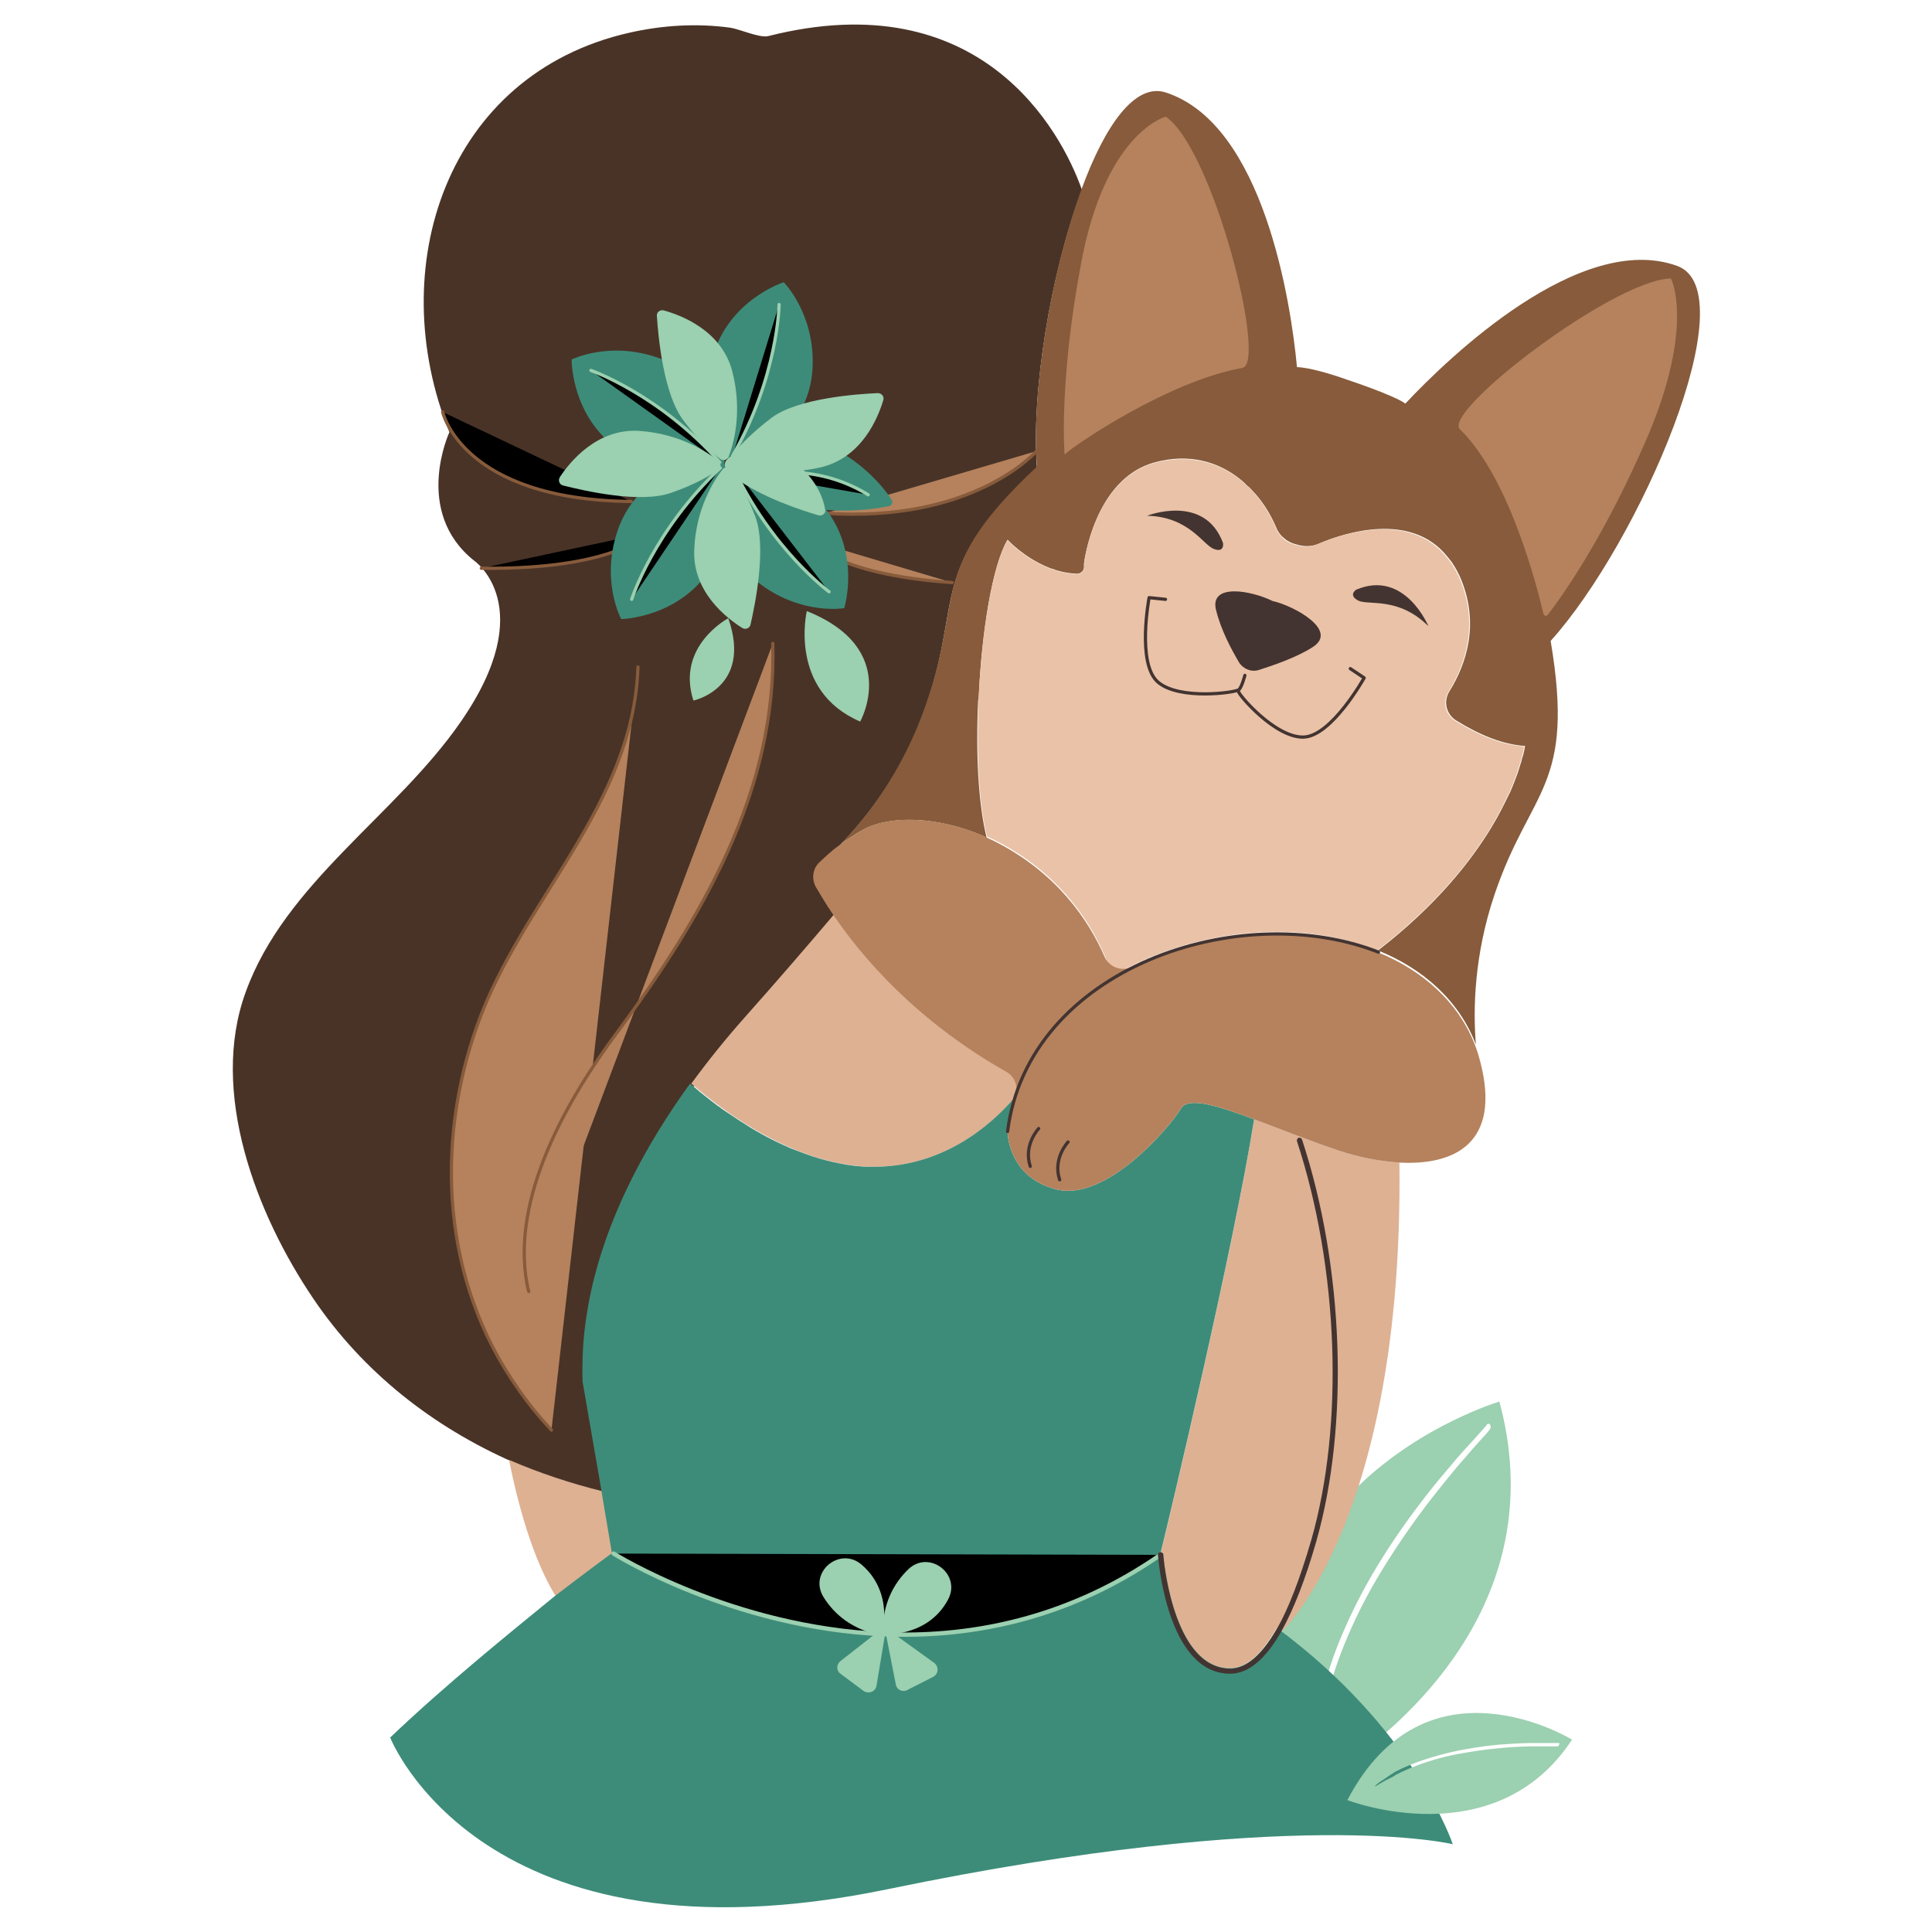 <?xml version="1.0" encoding="utf-8"?>
<!-- Generator: Adobe Illustrator 26.3.1, SVG Export Plug-In . SVG Version: 6.00 Build 0)  -->
<svg version="1.1" id="Layer_1" xmlns:svgjs="http://svgjs.com/svgjs"
	 xmlns="http://www.w3.org/2000/svg" xmlns:xlink="http://www.w3.org/1999/xlink" x="0px" y="0px" viewBox="0 0 460 460"
	 style="enable-background:new 0 0 460 460;" xml:space="preserve">
<style type="text/css">
	.st0{fill:#9BD0B0;}
	.st1{fill:#493327;}
	.st2{fill:#875B3B;}
	.st3{fill:#EAC2A7;}
	.st4{fill:#DEB193;}
	.st5{fill:#FFC8BB;}
	.st6{fill:#3D8C79;}
	.st7{fill:#B5825D;}
	.st8{fill:none;stroke:#433431;stroke-width:0.768;stroke-linecap:round;stroke-linejoin:round;stroke-miterlimit:2.56;}
	.st9{fill:#433431;}
	.st10{stroke:#875B3B;stroke-width:0.768;stroke-linecap:round;stroke-linejoin:round;stroke-miterlimit:2.56;}
	.st11{stroke:#9BD0B0;stroke-width:1.024;stroke-linecap:round;stroke-linejoin:round;stroke-miterlimit:2.56;}
	.st12{fill:#B5825D;stroke:#433431;stroke-width:0.768;stroke-linecap:round;stroke-linejoin:round;stroke-miterlimit:2.56;}
	.st13{fill:#B5825D;stroke:#875B3B;stroke-width:0.768;stroke-linecap:round;stroke-linejoin:round;stroke-miterlimit:2.56;}
	.st14{stroke:#9BD0B0;stroke-width:0.768;stroke-linecap:round;stroke-linejoin:round;stroke-miterlimit:2.56;}
</style>
<path class="st0" d="M357,333.7c16.3,60.5-46.5,92.6-46.5,92.6C283.9,355.6,357,333.7,357,333.7z M354.1,339.1
	c-0.1,0.1-0.2,0.2-0.2,0.3c0,0,0,0.1-0.1,0.1c-0.1,0.1-0.1,0.2-0.2,0.2c-0.1,0.2-0.3,0.3-0.4,0.5l-0.9,1l-1.8,2
	c-1.2,1.3-2.4,2.6-3.6,4c-2.3,2.7-4.6,5.4-6.8,8.2c-4.4,5.6-8.5,11.4-12.2,17.5c-3.7,6.1-6.9,12.5-9.5,19.1
	c-1.3,3.3-2.4,6.7-3.2,10.2c-0.1,0.2-0.1,0.4-0.2,0.6l-0.1,0.7c-0.1,0.4-0.2,0.9-0.3,1.3c-0.1,0.4-0.2,0.9-0.2,1.3
	c-0.1,0.4-0.1,0.9-0.2,1.3c0,0.2-0.1,0.4-0.1,0.7l-0.1,0.7l-0.1,1.3c-0.1,0.9-0.1,1.8-0.1,2.7c0,0.1,0,0.1,0.1,0.1
	c0.1,0,0.2,0,0.2-0.1l0,0c0.2-0.9,0.3-1.7,0.5-2.6l0.5-2.6c0.1-0.4,0.2-0.9,0.3-1.3c0.1-0.4,0.2-0.9,0.3-1.3
	c0.1-0.4,0.2-0.9,0.3-1.3l0.2-0.6c0.1-0.2,0.1-0.4,0.2-0.6c0.9-3.4,2-6.8,3.3-10c2.6-6.6,5.8-12.9,9.5-18.9
	c3.7-6,7.7-11.8,12.1-17.4c2.2-2.8,4.4-5.5,6.7-8.2c1.2-1.3,2.3-2.7,3.5-4l1.8-2l0.9-1c0.1-0.2,0.3-0.3,0.4-0.5
	c0.1-0.1,0.1-0.2,0.2-0.3c0,0,0.1-0.1,0.1-0.2l0-0.1l0-0.1l0,0c0,0,0,0,0-0.1c0,0,0-0.1,0-0.1c0,0,0-0.2-0.1-0.4
	C354.7,339,354.3,338.9,354.1,339.1z"/>
<path class="st1" d="M74.6,309.2c11.9,17.6,28.5,30.5,47.5,38.9c7,3.1,14.7,5.6,22.3,7.4c0.8,0.2,1.5,0.4,2.3,0.5
	c0,0-1.9-2.9-3.7-8.5c-1.4-4.4-1.2-10.5-1.5-18.1c-0.7-16.9,2.4-41.3,23.8-70.9c3.8-5.2,8.1-10.7,13.1-16.2
	c14.9-16.9,26.3-30.3,34.9-41.2c-0.5-1.8-0.2-3.3,1.1-4.5c0.5-0.4,0.9-0.9,1.4-1.3c-4.1,0.1-7.7,0.9-10.2,2.3
	c-2.2,1.2-4.1,2.5-5.7,3.7c5.8-5.9,15.1-17.1,20.7-33.6c8.7-25.4,0.2-32,26.3-56.2c-1.4-18,3.2-46.4,10.7-66.3
	C252.6,31,233.4-4.2,182.9,8.6c-2,0.5-6.9-1.7-9-2c-8-1.1-16.2-0.6-24.1,1.2c-43.6,9.9-58.6,56-42.8,95.1c0,0-8.8,18.9,5.9,30.6
	c0,0,15.9,10.9-3.3,38.5c-15.4,22.2-41.7,38.2-51.1,64.2C49.8,260,61,289.1,74.6,309.2z"/>
<path class="st2" d="M199.9,201.2c1.6-1.2,3.5-2.5,5.7-3.7c2.5-1.4,6.1-2.2,10.2-2.3c5.7-0.1,12.5,1.2,19.1,4.2
	c-2-8.1-2.6-20.4-2-32.7c0-0.1,0.1-0.1,0.1-0.2c0.7-16.1,3.3-32,6.9-38c0,0,3.8,4.2,9.7,6.6c0.2,0.1,0.5,0.2,0.8,0.3
	c0.1,0,0.3,0.1,0.4,0.1c0.2,0.1,0.3,0.1,0.5,0.2c0.2,0.1,0.4,0.1,0.6,0.2c0,0,0.1,0,0.1,0c1.3,0.4,2.7,0.6,4.2,0.7
	c0.9,0.1,1.8-0.5,1.9-1.5v-1c0,0,2.4-20.1,16.8-24c8-2.2,15.1-0.3,20.5,4.1c0.2,0.2,0.5,0.4,0.7,0.6c0.2,0.2,0.4,0.4,0.6,0.6
	c0.2,0.2,0.4,0.4,0.7,0.6c0.1,0.1,0.2,0.2,0.3,0.3c2.6,2.6,4.7,5.8,6.2,9.4c0.4,1,1.1,1.9,1.9,2.5c0.2,0.1,0.3,0.3,0.5,0.4
	c0.5,0.3,1,0.6,1.6,0.8l0.7,0.2c1.8,0.6,3.8,0.6,5.5-0.2c6.1-2.6,21.8-7.6,30.4,3c0.2,0.2,0.3,0.4,0.5,0.6c0,0,0,0,0,0
	c0.2,0.3,0.5,0.6,0.7,0.9c0.2,0.3,0.4,0.7,0.7,1.1c0.1,0.2,0.2,0.4,0.4,0.7c0.2,0.4,0.4,0.8,0.6,1.2c0.1,0.1,0.1,0.3,0.2,0.4
	c4.8,11,1.6,20.7-2.5,27.3c-1.5,2.4-0.8,5.5,1.7,7c5.5,3.4,11.1,5.7,16.3,6c0,0.1-0.1,0.9-0.5,2.4c0,0.1,0,0.2-0.1,0.2
	c-0.1,0.4-0.2,0.8-0.3,1.2c-0.1,0.2-0.1,0.4-0.2,0.6c-0.2,0.7-0.5,1.6-0.8,2.5c-0.1,0.2-0.1,0.3-0.2,0.5c-0.3,0.9-0.7,1.8-1.1,2.8
	c-0.2,0.5-0.4,1-0.7,1.5c0,0,0,0,0,0c-1.1,2.3-2.4,4.9-4.1,7.7c0,0,0,0,0,0c-5.1,8.4-13.4,18.8-27,29.3
	c10.9,4.4,19.4,12.1,23.3,22.4c-0.7-8.5-0.4-21.3,4.4-35.6c8.6-25.5,19.3-25.5,13.4-60.5c21.1-23.4,47-83.2,30.1-89.3
	c-23.1-8.3-54.4,21.8-64.7,32.8c-2.5-1.9-13.5-5.6-13.6-5.6c-4.7-1.7-9.5-3-12.2-3.1c-1.4-15.1-7.9-57.9-31.3-65.4
	c-7.3-2.3-14.4,7.9-19.9,22.8c-7.4,20-12.1,48.3-10.7,66.3c-26,24.2-17.5,30.8-26.3,56.2C214.9,184.1,205.7,195.4,199.9,201.2z"/>
<path class="st3" d="M233,166.6c0.7-16.1,3.3-32,6.9-38c0,0,3.5,3.9,9,6.3c-0.2-0.1-0.5-0.2-0.7-0.3c0.5,0.2,0.9,0.4,1.4,0.6
	c0.2,0.1,0.5,0.2,0.8,0.3c0.1,0,0.3,0.1,0.4,0.1c0.2,0.1,0.3,0.1,0.5,0.2c0.2,0.1,0.4,0.1,0.6,0.2c0,0,0.1,0,0.1,0
	c1.3,0.4,2.8,0.6,4.2,0.7c0.9,0.1,1.8-0.5,1.9-1.5v-1c0,0,2.4-20.1,16.8-24c8-2.1,15-0.3,20.4,4c0.2,0.2,0.5,0.4,0.7,0.6
	c0.2,0.2,0.4,0.4,0.6,0.6c0.2,0.2,0.4,0.4,0.7,0.6c0.1,0.1,0.2,0.2,0.3,0.3c2.6,2.6,4.7,5.8,6.2,9.5c0.4,1,1.1,1.8,1.8,2.5
	c0.2,0.1,0.3,0.3,0.5,0.4c0.5,0.3,1,0.6,1.6,0.8l0.7,0.2c1.8,0.6,3.8,0.6,5.5-0.2c6.1-2.6,21.7-7.6,30.4,3c0.2,0.2,0.3,0.4,0.5,0.6
	c0,0,0,0,0,0c0.2,0.3,0.4,0.6,0.7,0.9c0.2,0.3,0.4,0.7,0.7,1.1c0.1,0.2,0.2,0.4,0.4,0.7c0.2,0.4,0.4,0.8,0.6,1.2
	c0.1,0.1,0.1,0.3,0.2,0.4c4.8,11,1.6,20.6-2.5,27.3c-1.5,2.4-0.8,5.5,1.7,7c5.5,3.4,11.1,5.7,16.3,6v0c0,0.1-0.1,0.9-0.5,2.4
	c0,0.1,0,0.2-0.1,0.2c-0.1,0.4-0.2,0.8-0.3,1.2c-0.1,0.2-0.1,0.4-0.2,0.6c-0.2,0.7-0.5,1.6-0.8,2.5c-0.1,0.2-0.1,0.3-0.2,0.5
	c-0.3,0.9-0.7,1.8-1.1,2.8c-0.2,0.5-0.4,1-0.7,1.5c0,0,0,0,0,0c-1.1,2.3-2.4,4.9-4.1,7.7c0,0,0,0,0,0c-5.1,8.4-13.4,18.7-27,29.2
	c-12.2-5-27.4-5.9-42.7-2.1c-3.3,0.8-6.5,1.8-9.8,3.1c-3.9,1.5-7.4,3.3-10.5,5.1c-2.9-8.8-10.2-23.5-28.3-32.5
	c-0.4-0.2-0.9-0.4-1.3-0.6l-0.3-0.2C233,191.3,232.5,178.9,233,166.6z M248.2,134.5c-0.2-0.1-0.4-0.2-0.6-0.3
	C247.7,134.3,247.9,134.4,248.2,134.5z M247.3,134.1c-0.2-0.1-0.3-0.2-0.5-0.2C246.9,133.9,247.1,134,247.3,134.1z"/>
<path class="st4" d="M164.6,258c8.4,7.3,25,19.4,42.8,19.8c17,0.3,28.5-9.8,34.4-16.6c0-0.1,0.1-0.2,0.1-0.3
	c0.7-2.2-0.2-4.6-2.2-5.7c-21.6-12.2-34.6-27.6-41.2-37.4c-6,7.1-12.9,15.1-20.8,24C172.7,247.4,168.4,252.8,164.6,258z"/>
<path class="st5" d="M171.2,263.4c-1.1-0.8-2.1-1.6-3.1-2.4C169.1,261.8,170.1,262.5,171.2,263.4z"/>
<path class="st5" d="M139.5,316.6c1.8-15.7,8.3-35.5,25.1-58.6l0,0c-16.8,23.1-23.4,43-25.2,58.6
	C139.4,316.7,139.5,316.7,139.5,316.6z"/>
<path class="st4" d="M121.2,347.6c2.4,12,6,24.2,11.2,32.6c8.1-6.3,13.7-10.3,13.7-10.3l-2.5-14.8
	C135.9,353.2,128.4,350.7,121.2,347.6z"/>
<path class="st4" d="M276.3,370.1c0,0,17.2-71.1,22.3-103.6c6.2,2.3,13.4,5.2,20.3,7.5c4.5,1.5,9.5,2.5,14.3,2.8
	c1,85.3-28.1,111.7-28.1,111.7c-2-1.5-2.1-1.6-1.1-0.9c-4.3,7.6-8.2,9.6-11.2,9.6h-0.1c-12.8-0.1-15.5-23.4-15.8-26.7
	C276.7,370.4,276.5,370.3,276.3,370.1z"/>
<path class="st6" d="M92.9,413.7c0,0,21.9,56.1,118.5,36.1s134.5-10.7,134.5-10.7s-8.4-25.4-38.6-49c-0.7-0.6-1.5-1.1-2.2-1.7
	c-0.3-0.3-0.7-0.5-1-0.8c-4.3,7.6-8.2,9.6-11.2,9.6h-0.1c-12.8-0.1-15.5-23.4-15.8-26.7c-0.2-0.1-0.4-0.2-0.7-0.4
	c0,0,0.1-0.2,0.1-0.6c1.7-6.9,17.3-72.2,22.2-103c-8.8-3.3-15.7-5.4-17.4-2.6c-2.8,4.7-17.9,22.2-29.6,19.3
	c-10.2-2.5-11.5-11.1-11.7-13.3c0-0.3,0-0.6,0-0.9c0.1-1,0.5-3.9,1.8-7.8c-5.8,6.8-17.4,16.9-34.4,16.6c-2.5,0-5-0.3-7.4-0.8
	c-1-0.2-2-0.4-3.1-0.7c-0.6-0.2-1.2-0.3-1.8-0.5c-0.5-0.2-1-0.3-1.6-0.5c-1.8-0.6-3.6-1.3-5.4-2c-0.4-0.2-0.8-0.4-1.3-0.6
	c-3.8-1.7-7.3-3.7-10.5-5.8c-0.4-0.3-0.8-0.5-1.2-0.8c-0.4-0.3-0.8-0.5-1.2-0.8c-0.4-0.3-0.8-0.5-1.2-0.8c0,0,0,0,0,0
	c-0.4-0.3-0.8-0.5-1.1-0.8c-0.2-0.1-0.4-0.3-0.6-0.4c-1.1-0.8-2.1-1.6-3.1-2.4c-0.8-0.6-1.6-1.3-2.3-1.9c-0.3-0.2-0.6-0.5-0.8-0.7
	c-0.1-0.1-0.3-0.2-0.4-0.3c-16.7,23.1-23.3,42.9-25.1,58.6c-0.5,4.4-0.6,8.5-0.5,12.3l3.5,20.2l1,5.8l0,0.1l2.5,14.8
	c0,0-5.5,4-13.7,10.3C121.6,388.6,106.1,401.1,92.9,413.7z"/>
<path class="st7" d="M295.8,87.6c6-1.1-7-52.1-18.2-59.8c0,0-0.1,0-0.1,0c-1.1,0.3-14.4,4.9-20,34.4c-5.4,28.3-4.1,46.1-4,46
	C255.9,105.9,278.3,90.7,295.8,87.6z"/>
<g>
	<path class="st8" d="M277.5,142.7l-3.9-0.4c0,0-3,15.7,2.1,20.1c5.1,4.4,18.6,2.5,19.3,1.8c0.7-0.7,1.4-3.4,1.4-3.4"/>
	<path class="st8" d="M321.5,159.2l3.3,2.2c0,0-7.8,14-14.5,14.1c-6.7,0.1-15.4-10-15.5-11"/>
</g>
<path class="st9" d="M303,143.1c5,1.1,15.9,7,9.5,11c-3.7,2.4-9.3,4.3-12.7,5.4c-1.8,0.6-3.8-0.2-4.8-1.8c-1.7-2.9-4.3-7.6-5.5-12.6
	C288.1,138.9,297.7,140.5,303,143.1z"/>
<g>
	<path class="st10" d="M105.4,98.1c0,0,4.6,20.9,44.9,21.3"/>
	<path class="st10" d="M154.4,126.8c0,0-7.5,8.9-39.8,8.5"/>
</g>
<path class="st11" d="M146.1,369.9c0,0,28.1,17.7,64.5,19.2c1.2,0,2.4,0.1,3.6,0.1c19.5,0.2,41.2-4.5,62.1-19"/>
<path class="st9" d="M340.1,149.1c0,0-5.6-13.6-17.2-8.7c0,0-2,1.3,0.5,2.6C325.8,144.2,333,142,340.1,149.1z"/>
<g>
	<path class="st7" d="M195.1,205.3c1.2-1.1,2.7-2.6,4.8-4.1c1.6-1.2,3.5-2.5,5.7-3.7c6-3.4,18-3.3,29.4,1.9l0.3,0.2
		c0.4,0.2,0.9,0.4,1.3,0.6c15,7.5,22.6,18.9,26.4,27.6c1.1,2.5,4.1,3.6,6.6,2.4c1.8-0.9,3.8-1.8,5.9-2.6c3.2-1.3,6.5-2.3,9.8-3.1
		c0,0,0.1,0,0.1,0c0.4-0.1,0.7-0.2,1.1-0.3c0.4-0.1,0.7-0.2,1.1-0.2c0.1,0,0.1,0,0.2,0c0.4-0.1,0.7-0.2,1.1-0.2
		c0.4-0.1,0.8-0.2,1.2-0.2c0.4-0.1,0.8-0.1,1.2-0.2c0.4-0.1,0.7-0.1,1.1-0.2c0.4-0.1,0.8-0.1,1.2-0.2c0.4-0.1,0.8-0.1,1.1-0.2
		c0.8-0.1,1.7-0.2,2.5-0.3c0.7-0.1,1.3-0.1,2-0.2c0.4,0,0.9-0.1,1.3-0.1c0.1,0,0.3,0,0.4,0c0.3,0,0.5,0,0.8,0c0.3,0,0.6,0,1,0
		c0.1,0,0.2,0,0.3,0c0.4,0,0.7,0,1,0c8.7,0,16.9,1.5,24,4.5c10.9,4.4,19.4,12.1,23.3,22.4c0,0.1,0.1,0.2,0.1,0.3
		c0.4,1,0.7,2.1,1,3.2c5.2,19.7-6.2,24.9-19.2,24.2c-4.8-0.3-9.8-1.3-14.3-2.8c-6.9-2.3-14.1-5.2-20.3-7.5
		c-8.8-3.3-15.7-5.4-17.4-2.6c-2.8,4.7-17.9,22.2-29.6,19.3c-10.2-2.5-11.5-11.1-11.7-13.3c0-0.3,0-0.6,0-0.9c0.1-1,0.5-3.9,1.8-7.8
		c0-0.1,0.1-0.2,0.1-0.3c0.7-2.2-0.2-4.6-2.2-5.7c-21.6-12.2-34.6-27.6-41.2-37.4c-1.9-2.7-3.2-5.1-4.2-6.7
		C193.2,209.2,193.5,206.8,195.1,205.3z"/>
	<g>
		<path class="st12" d="M239.9,269.4c4.9-38.9,55.3-55.7,88.3-42.7"/>
		<path class="st12" d="M254.3,271.9c0,0-3.7,3.9-2,9"/>
		<path class="st12" d="M247.3,268.7c0,0-3.7,3.9-2,9"/>
	</g>
</g>
<path class="st7" d="M347.6,102.2c-4.3-4.2,36.4-35.5,50.2-35.9c0.2,0,5.7,11.6-5.7,38.1c-10.6,24.5-20.8,38.4-23.6,42
	c-0.3,0.4-0.9,0.2-1-0.2C366.2,140.7,359.6,113.9,347.6,102.2z"/>
<path class="st9" d="M273.1,122.8c0,0,13.7-5.4,18.1,6.5c0,0,0.4,2.4-2.2,1.4C286.5,129.8,283.1,123,273.1,122.8z"/>
<g>
	<path class="st0" d="M210,389.4c0,0,3-10.2-4.9-16.9c-5.2-4.4-12.7,1.9-9,7.8C198.6,384.3,202.9,388.1,210,389.4"/>
	<path class="st0" d="M210.2,389.1c0,0,10.6,0.9,15.5-8.2c3.3-6-4.4-12-9.4-7.3C212.9,376.9,210,381.8,210.2,389.1"/>
	<path class="st0" d="M211.1,386.9l-2.4,14.4c-0.2,1.5-1.9,2.1-3.1,1.3l-5.5-4.1c-1-0.7-1-2.2,0-3L211.1,386.9z"/>
	<path class="st0" d="M210.6,387.4l11.8,8.5c1.2,0.9,1.1,2.7-0.3,3.4l-6.1,3.1c-1.1,0.6-2.5-0.1-2.7-1.3L210.6,387.4z"/>
</g>
<g>
	<path class="st13" d="M151.9,158.8c-1.1,33-27.6,55.5-38.2,85.1c-10.3,28.8-8.3,61.3,9.6,86.7c2.4,3.5,5.1,6.8,8,9.9"/>
	<path class="st13" d="M184,153.2c1,35.2-17,65.5-37.2,92.8c-11.7,15.7-25.2,39.1-21.3,59.8c0.1,0.6,0.2,1.1,0.4,1.7"/>
	<path class="st13" d="M246.8,107.4c0,0-14.9,17.2-50.3,14.8"/>
	<path class="st13" d="M192.4,128.5c0,0,6,8.3,34.3,10.2"/>
</g>
<path class="st0" d="M204.8,171.8c0,0,9.8-17.3-12.7-26.3C192.1,145.5,187.6,164.4,204.8,171.8"/>
<path class="st0" d="M165.1,166.8c0,0,14.1-3,8.3-19.6C173.4,147.2,160.9,153.8,165.1,166.8"/>
<g>
	<path class="st9" d="M275.7,370.2c0.1,1.1,2.2,28.2,17.1,28.3h0.1c4.3,0,8.4-3.4,12.2-10.1c2.9-5.2,5.7-12.3,8.3-21.4
		c7.9-27.7,6.6-65.3-3.4-95.7c-0.1-0.3-0.5-0.5-0.8-0.4c-0.3,0.1-0.5,0.5-0.4,0.8c9.9,30.2,11.3,67.5,3.4,95
		c-2.8,9.6-5.5,16.4-8.1,21c-4.3,7.6-8.2,9.6-11.2,9.6h-0.1c-12.8-0.1-15.5-23.4-15.8-26.7c0-0.2,0-0.4,0-0.4c0-0.3-0.2-0.5-0.5-0.6
		c-0.1,0-0.1,0-0.2,0C275.9,369.6,275.6,369.9,275.7,370.2z"/>
</g>
<path class="st0" d="M374.3,414.2c-18.4,28-53.5,14.4-53.5,14.4C339.5,392.8,374.3,414.2,374.3,414.2z M371.1,415
	c-0.1,0-0.1,0-0.2,0c0,0,0,0-0.1,0c-0.1,0-0.1,0-0.2,0c-0.1,0-0.2,0-0.3,0l-0.7,0l-1.4,0c-0.9,0-1.9,0-2.9,0c-1.9,0-3.8,0.1-5.7,0.2
	c-3.8,0.2-7.6,0.7-11.3,1.4c-3.7,0.7-7.4,1.7-11,3c-1.8,0.7-3.5,1.4-5.2,2.3c-0.1,0.1-0.2,0.1-0.3,0.2l-0.3,0.2
	c-0.2,0.1-0.4,0.2-0.6,0.4c-0.2,0.1-0.4,0.2-0.6,0.4c-0.2,0.1-0.4,0.3-0.6,0.4c-0.1,0.1-0.2,0.1-0.3,0.2l-0.3,0.2l-0.6,0.4
	c-0.4,0.3-0.8,0.6-1.1,0.9c0,0,0,0.1,0,0.1c0,0,0.1,0,0.1,0l0,0c0.4-0.2,0.8-0.5,1.2-0.7l1.2-0.7c0.2-0.1,0.4-0.2,0.6-0.3
	c0.2-0.1,0.4-0.2,0.6-0.3c0.2-0.1,0.4-0.2,0.6-0.3l0.3-0.2c0.1-0.1,0.2-0.1,0.3-0.2c1.7-0.9,3.4-1.6,5.2-2.3
	c3.5-1.3,7.2-2.3,10.9-2.9c3.7-0.7,7.5-1.1,11.2-1.4c1.9-0.1,3.8-0.2,5.7-0.2c0.9,0,1.9,0,2.8,0l1.4,0l0.7,0c0.1,0,0.2,0,0.4,0
	c0.1,0,0.1,0,0.2,0c0,0,0.1,0,0.1,0l0,0l0,0l0,0c0,0,0,0,0,0c0,0,0,0,0.1,0c0,0,0.1-0.1,0.1-0.2C371.4,415.2,371.3,415,371.1,415z"
	/>
<path class="st6" d="M177.2,111.9c0,0,16.7-8.6,24.8-3.1c5.9,4,9,8.2,10.3,10.2c0.4,0.6,0,1.4-0.6,1.5c-4.4,0.9-18.6,3-28.4-3.2
	C175.2,112.3,177.2,111.9,177.2,111.9z"/>
<path class="st14" d="M180.5,113.2c0,0,13.1-3.5,26.2,4.6"/>
<path class="st6" d="M173.9,109.8c0,0,19.3-4.2,19.6-23.2c0.2-12.3-6.9-19.4-6.9-19.4s-13,4.1-16.9,17.7
	C165.7,98.5,171.5,107.1,173.9,109.8z"/>
<path class="st0" d="M174.7,107.9c-0.5,0.7-0.3,1.7,0.5,2c3.1,1.3,10.5,3.6,20.1,1.4c10-2.3,13.8-12,15-16c0.3-0.9-0.4-1.7-1.3-1.7
	c-4.9,0.2-18.9,1.2-25.2,5.8C178.9,103.1,176.1,106.2,174.7,107.9z"/>
<path class="st14" d="M185.5,72.5c0,0-0.2,17.1-11.1,36.1"/>
<path class="st6" d="M172.4,111.1c0,0,2.1-19.6-15.7-25.9c-11.6-4.1-20.6,0.4-20.6,0.4s-0.2,13.6,11.4,21.6S169.1,112.5,172.4,111.1
	z"/>
<path class="st0" d="M171.5,109.3c0.7,0.5,1.7,0.2,2-0.6c1.2-3.1,3.3-10.6,0.9-20.1C171.9,78.6,162,75,158,73.9
	c-0.9-0.2-1.7,0.5-1.6,1.3c0.3,4.9,1.6,18.9,6.4,25C166.6,105.3,169.8,108,171.5,109.3z"/>
<path class="st14" d="M140.7,88.2c0,0,16.2,5.6,30.7,21.9"/>
<path class="st6" d="M172.4,110.4c0,0-19.7-1.6-25.5,16.4c-3.8,11.7,1,20.6,1,20.6s13.6-0.2,21.3-12
	C176.9,123.5,173.9,113.6,172.4,110.4z"/>
<path class="st0" d="M171,111.9c0.7-0.5,0.8-1.5,0.1-2.1c-2.6-2.1-9-6.5-18.8-7.2c-10.2-0.7-16.7,7.5-19,11c-0.5,0.8-0.1,1.8,0.8,2
	c4.8,1.2,18.4,4.4,25.8,1.7C165.7,115.3,169.2,113.1,171,111.9z"/>
<path class="st14" d="M150.4,142.7c0,0,5.2-16.3,21.1-31.3"/>
<path class="st6" d="M173.7,109.8c0,0-7.7,18.2,7.5,29.4c9.9,7.3,19.8,5.6,19.8,5.6s4.1-13-4.7-24S177.3,109.4,173.7,109.8z"/>
<path class="st0" d="M174.1,111.8c-0.5-0.7-1.6-0.7-2.1,0c-2,2.6-6.3,9.2-6.7,19c-0.5,10.2,7.9,16.5,11.4,18.7
	c0.8,0.5,1.8,0.1,2-0.8c1.1-4.8,3.9-18.5,1.1-25.8C177.6,117.1,175.3,113.5,174.1,111.8z"/>
<path class="st14" d="M197.4,140.9c0,0-13.8-10.1-23-29.9"/>
<path class="st0" d="M181,107.2c0.1,0,0.1,0,0.2,0c7.4,0.3,14.2,7.2,15.3,14.3c0.1,0.8-0.8,1.4-1.6,1.2c-3.8-1.1-13.7-4.3-20.1-9.1
	C168.5,109,177.2,107.1,181,107.2z"/>
</svg>
